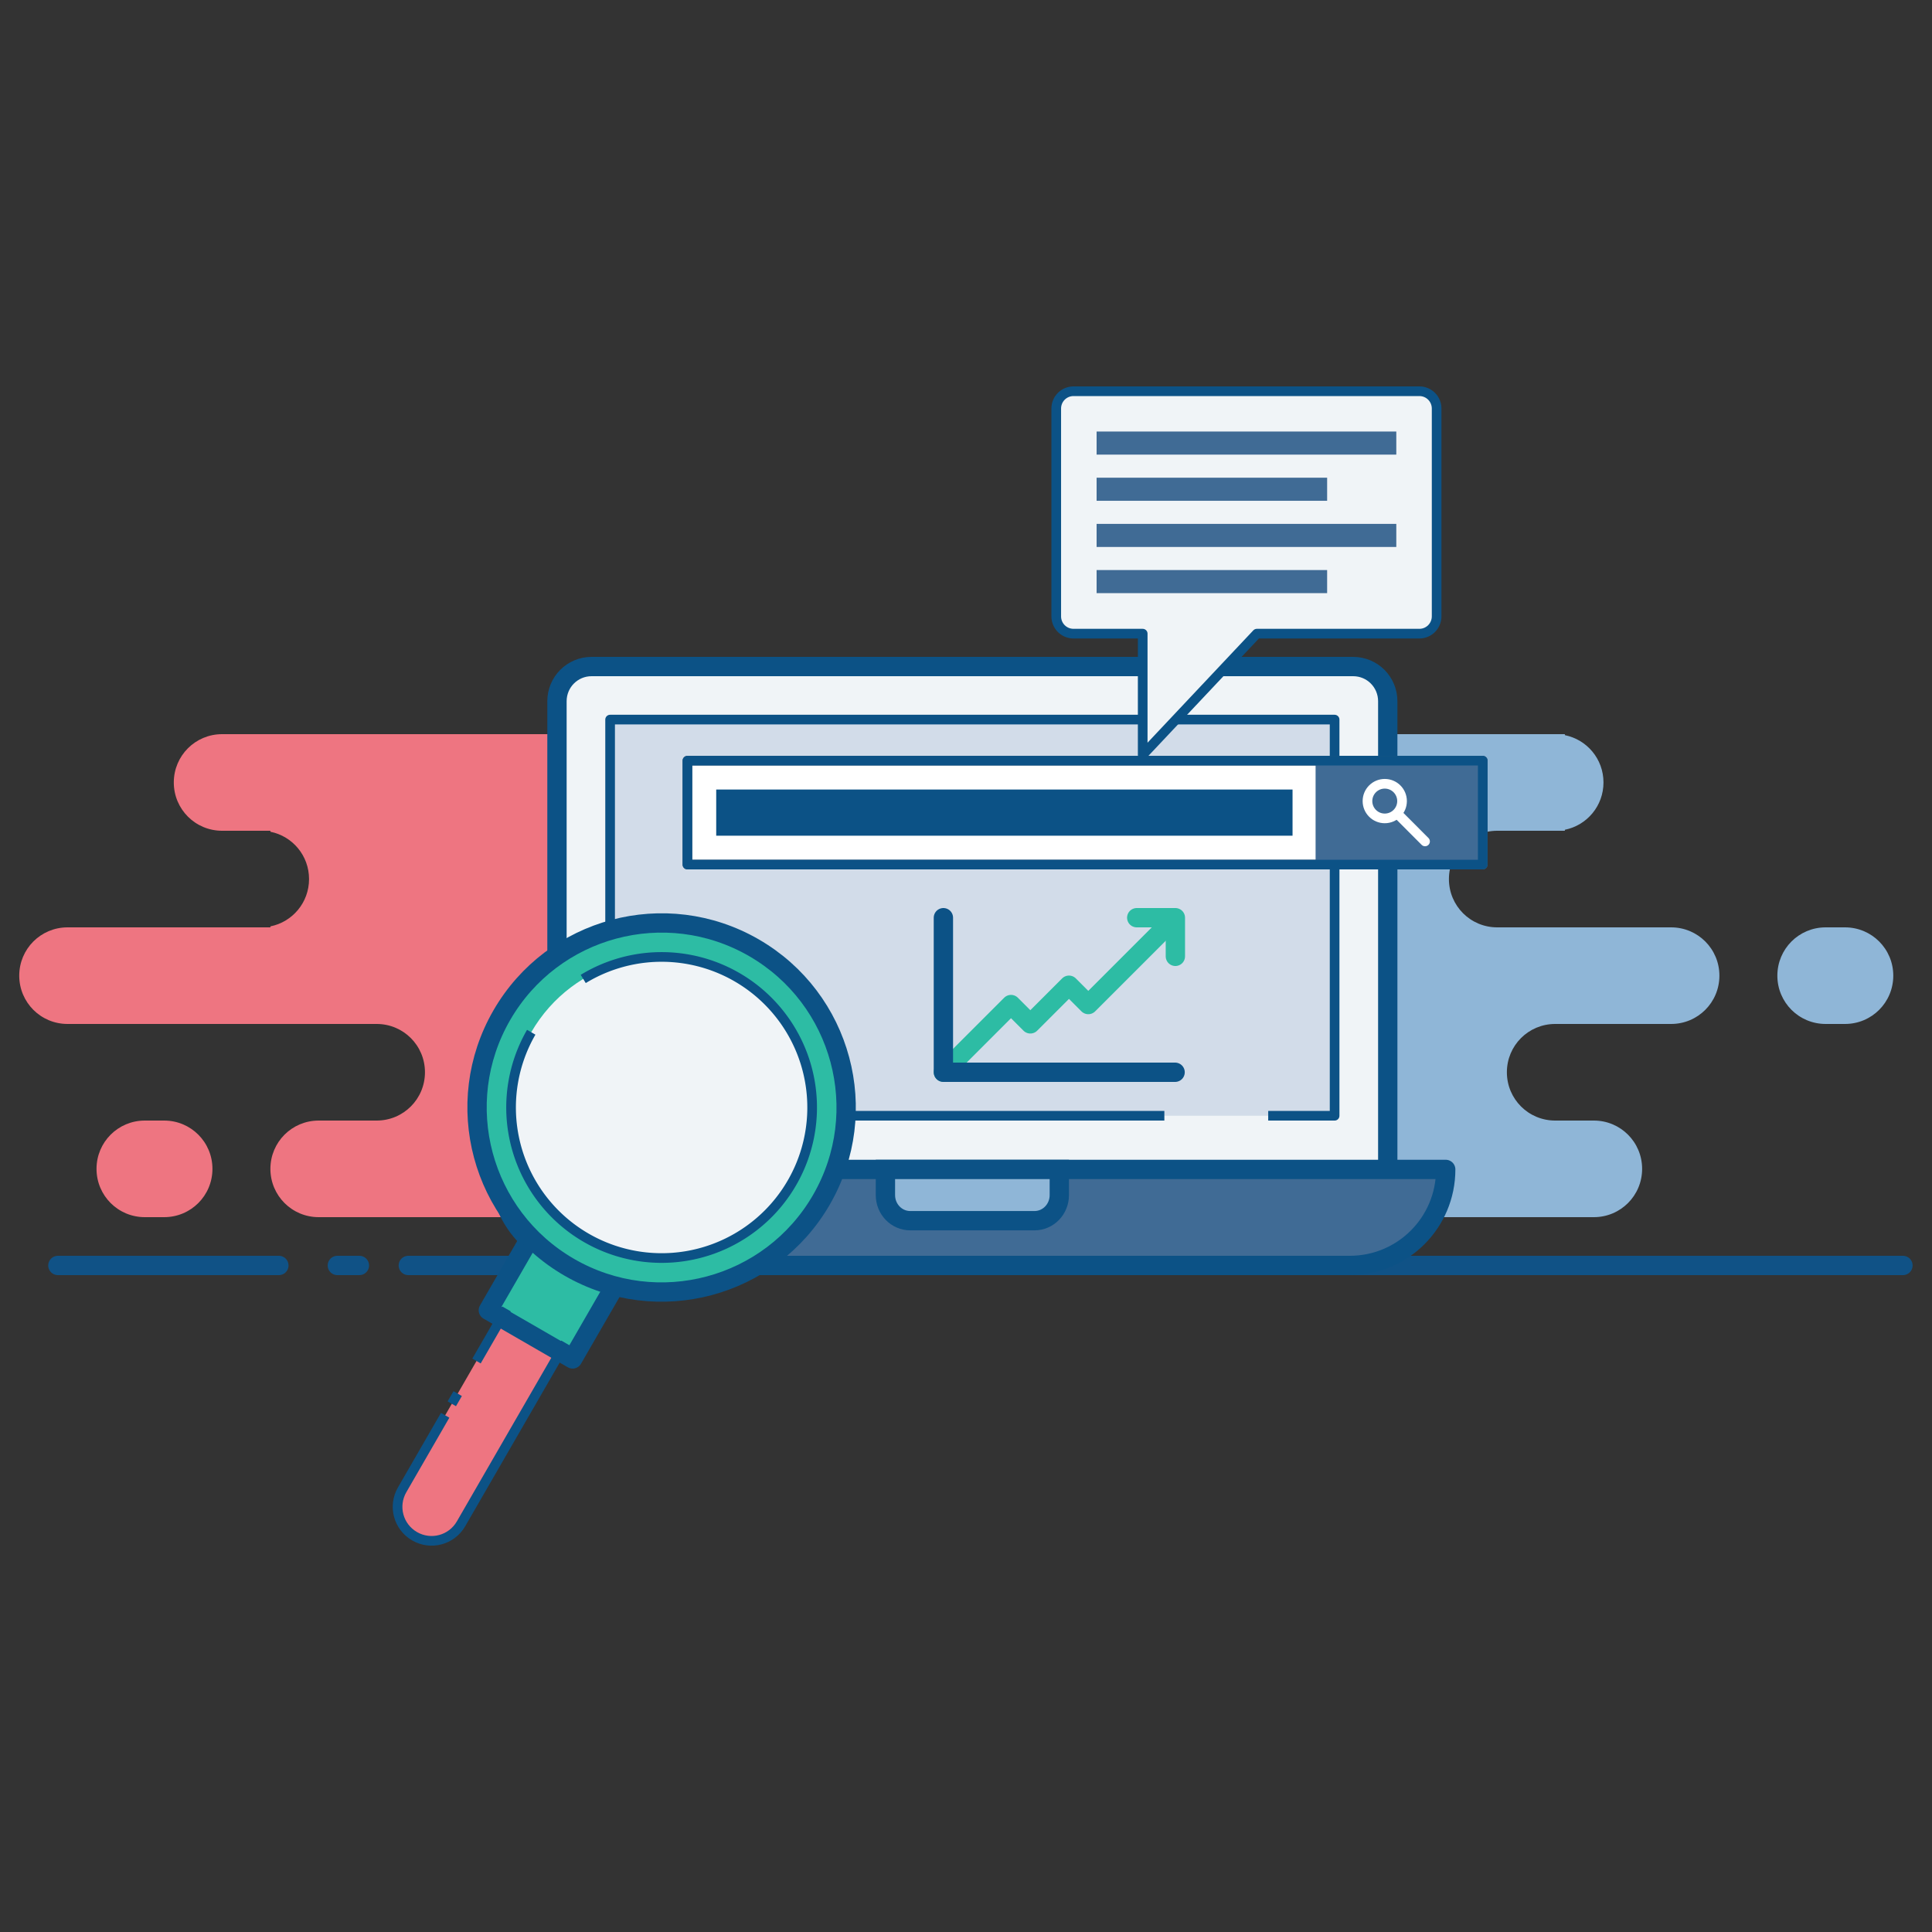 <svg xmlns="http://www.w3.org/2000/svg" width="100" height="100" viewBox="0 0 100 100"><rect x="0" y="0" width="100" height="100" fill="#333333" stroke="none"/><g transform="translate(-1343.004 -1312.362)"><g transform="translate(-4 183)"><path fill="#8fb6d7" d="m 1393,1192.362 3.5,0 33,0 c 1.385,0 2.5,-1.115 2.5,-2.5 0,-1.385 -1.115,-2.5 -2.5,-2.5 l -1.5,0 -0.5,0 c -1.385,0 -2.5,-1.115 -2.5,-2.5 0,-1.385 1.115,-2.5 2.5,-2.5 l 0.5,0 5.5,0 c 1.385,0 2.5,-1.115 2.5,-2.5 0,-1.385 -1.115,-2.5 -2.5,-2.5 l -5.5,0 -3.5,0 c -1.385,0 -2.5,-1.115 -2.5,-2.5 0,-1.385 1.115,-2.5 2.5,-2.5 l 3.5,0 0,-0.051 c 1.144,-0.23 2,-1.235 2,-2.449 0,-1.214 -0.856,-2.219 -2,-2.449 l 0,-0.051 -35,0 z m 48.5,-15 c -1.385,0 -2.5,1.115 -2.5,2.5 0,1.385 1.115,2.5 2.5,2.5 l 1,0 c 1.385,0 2.5,-1.115 2.5,-2.5 0,-1.385 -1.115,-2.5 -2.5,-2.5 z"/><path fill="#ee7581" d="m 1358.5,1167.362 c -1.385,0 -2.5,1.115 -2.5,2.5 0,1.385 1.115,2.5 2.5,2.5 l 2,0 0.5,0 0,0.051 c 1.144,0.23 2,1.235 2,2.449 0,1.214 -0.856,2.219 -2,2.449 l 0,0.051 -0.5,0 -10,0 c -1.385,0 -2.5,1.115 -2.5,2.5 0,1.385 1.115,2.5 2.5,2.5 l 14.5,0 1.5,0 c 1.385,0 2.5,1.115 2.5,2.5 0,1.385 -1.115,2.5 -2.5,2.5 l -1.5,0 -1.5,0 c -1.385,0 -2.5,1.115 -2.5,2.5 0,1.385 1.115,2.5 2.5,2.5 l 29.5,0 0,-25 -32,0 z m -4,20 c -1.385,0 -2.5,1.115 -2.5,2.5 0,1.385 1.115,2.5 2.5,2.5 l 1,0 c 1.385,0 2.5,-1.115 2.5,-2.5 0,-1.385 -1.115,-2.5 -2.5,-2.5 z"/><path fill="none" stroke="#105286" stroke-linecap="round" stroke-linejoin="round" d="M1350 1194.862l11.438 0M1368.138 1194.862l77.362 0M1364.465 1194.862l1.141 0"/></g><g transform="translate(586.667 135)"><path fill="#f0f4f7" fill-rule="evenodd" stroke="#0c5286" d="m 785.166,1240.186 0,-26.528 c 0,-0.995 0.799,-1.796 1.792,-1.796 l 39.417,0 c 0.993,0 1.792,0.801 1.792,1.796 l 0,26.528 z"/><path fill="#406b95" stroke="#0c5286" stroke-linejoin="round" d="m 831.167,1237.891 c 0,2.755 -2.218,4.971 -4.973,4.971 l -39.054,0 c -2.755,0 -4.973,-2.217 -4.973,-4.971 z"/><path fill="#8fb6d7" stroke="#0c5286" d="m 802.167,1237.891 9,0 c 0,0 0,0.592 0,1.327 0,0.735 -0.573,1.327 -1.286,1.327 l -6.429,0 c -0.712,0 -1.286,-0.592 -1.286,-1.327 z"/><path fill="#d2dce9" stroke="#0c5286" stroke-linejoin="round" stroke-width=".5" d="m 816.604,1235.113 -19.313,0 -9.375,0 0,-20.505 37.5,0 0,20.505 -3.437,0"/><path fill="#ee7581" d="m 782.557,1245.113 -1.556,2.695 -0.974,1.687 -0.826,1.431 -0.701,1.215 -1.347,2.333 c -0.487,0.844 -0.2,1.916 0.644,2.404 0.844,0.487 1.916,0.2 2.404,-0.644 l 5.404,-9.36"/><rect width="5.038" height="5.61" x="-1304.563" y="681.94" fill="#2dbca4" stroke="#0c5286" stroke-linejoin="round" transform="matrix(-.866 -.5 -.5 .866 0 0)"/><ellipse cx="-1302.044" cy="673.977" fill="#2dbca4" stroke="#0c5286" stroke-linejoin="round" rx="9.552" ry="9.551" transform="matrix(-.866 -.5 -.5 .866 0 0)"/><circle cx="-1302.044" cy="673.977" r="7.792" fill="#f0f4f7" transform="matrix(-.866 -.5 -.5 .866 0 0)"/><path fill="none" stroke="#0c5286" stroke-linejoin="round" stroke-width=".5" d="m -1294.252,673.977 a 7.792,7.792 0 0 1 -6.821,7.731 7.792,7.792 0 0 1 -8.521,-5.805 7.792,7.792 0 0 1 4.698,-9.178 7.792,7.792 0 0 1 9.692,3.518" transform="matrix(-.866 -.5 -.5 .866 0 0)"/><path fill="none" stroke="#0c5286" stroke-linejoin="round" stroke-width=".5" d="m 782.557,1245.113 -1.556,2.695 m -0.974,1.687 -0.305,0.527 m -0.344,0.595 -0.178,0.309 -0.701,1.215 -1.347,2.333 c -0.487,0.844 -0.2,1.916 0.644,2.404 0.844,0.487 1.916,0.2 2.404,-0.644 l 5.404,-9.36"/><rect width="41.167" height="5.378" x="791.917" y="1216.734" fill="#fff" stroke="#496078" stroke-linejoin="round" stroke-width=".5"/><rect width="8.651" height="5.378" x="824.432" y="1216.734" fill="#406b95"/><rect width="41.167" height="5.378" x="791.917" y="1216.734" fill="none" stroke="#0c5286" stroke-linejoin="round" stroke-width=".5"/><ellipse cx="828.012" cy="1218.826" fill="none" stroke="#fff" stroke-linejoin="round" stroke-width=".5" rx=".895" ry=".896"/><path fill="none" stroke="#fff" stroke-linecap="round" stroke-linejoin="round" stroke-width=".5" d="m 828.665,1219.479 1.432,1.435"/><path fill="#0c5286" d="m 793.408,1218.228 29.831,0 0,2.39 -29.831,0 z"/><path fill="#f0f4f7" stroke="#0c5286" stroke-linecap="round" stroke-linejoin="round" stroke-width=".5" d="m 811.903,1197.612 c -0.496,0 -0.895,0.4 -0.895,0.896 l 0,10.756 c 0,0.497 0.399,0.896 0.895,0.896 l 3.58,0 0,6.274 5.908,-6.274 8.411,0 c 0.496,0 0.895,-0.4 0.895,-0.896 l 0,-10.756 c 0,-0.497 -0.399,-0.896 -0.895,-0.896 l -17.899,0 z"/><rect width="15.512" height="1.195" x="813.097" y="1199.698" fill="#406b95"/><rect width="11.932" height="1.195" x="813.097" y="1202.088" fill="#406b95"/><rect width="15.512" height="1.195" x="813.097" y="1204.478" fill="#406b95"/><rect width="11.932" height="1.195" x="813.097" y="1206.868" fill="#406b95"/><path fill="none" stroke="#2dbca4" stroke-linecap="round" stroke-linejoin="round" d="m 805.167,1232.857 3.5,-3.5 1,1 2,-2 1,1 4,-4"/><path fill="none" stroke="#2dbca4" stroke-linecap="round" stroke-linejoin="round" d="m 815.174,1224.862 2,0 0,2"/><path fill="none" stroke="#0c5286" stroke-linecap="round" stroke-linejoin="round" d="m 805.167,1224.862 0,8 3.993,0 8,0"/></g></g></svg>